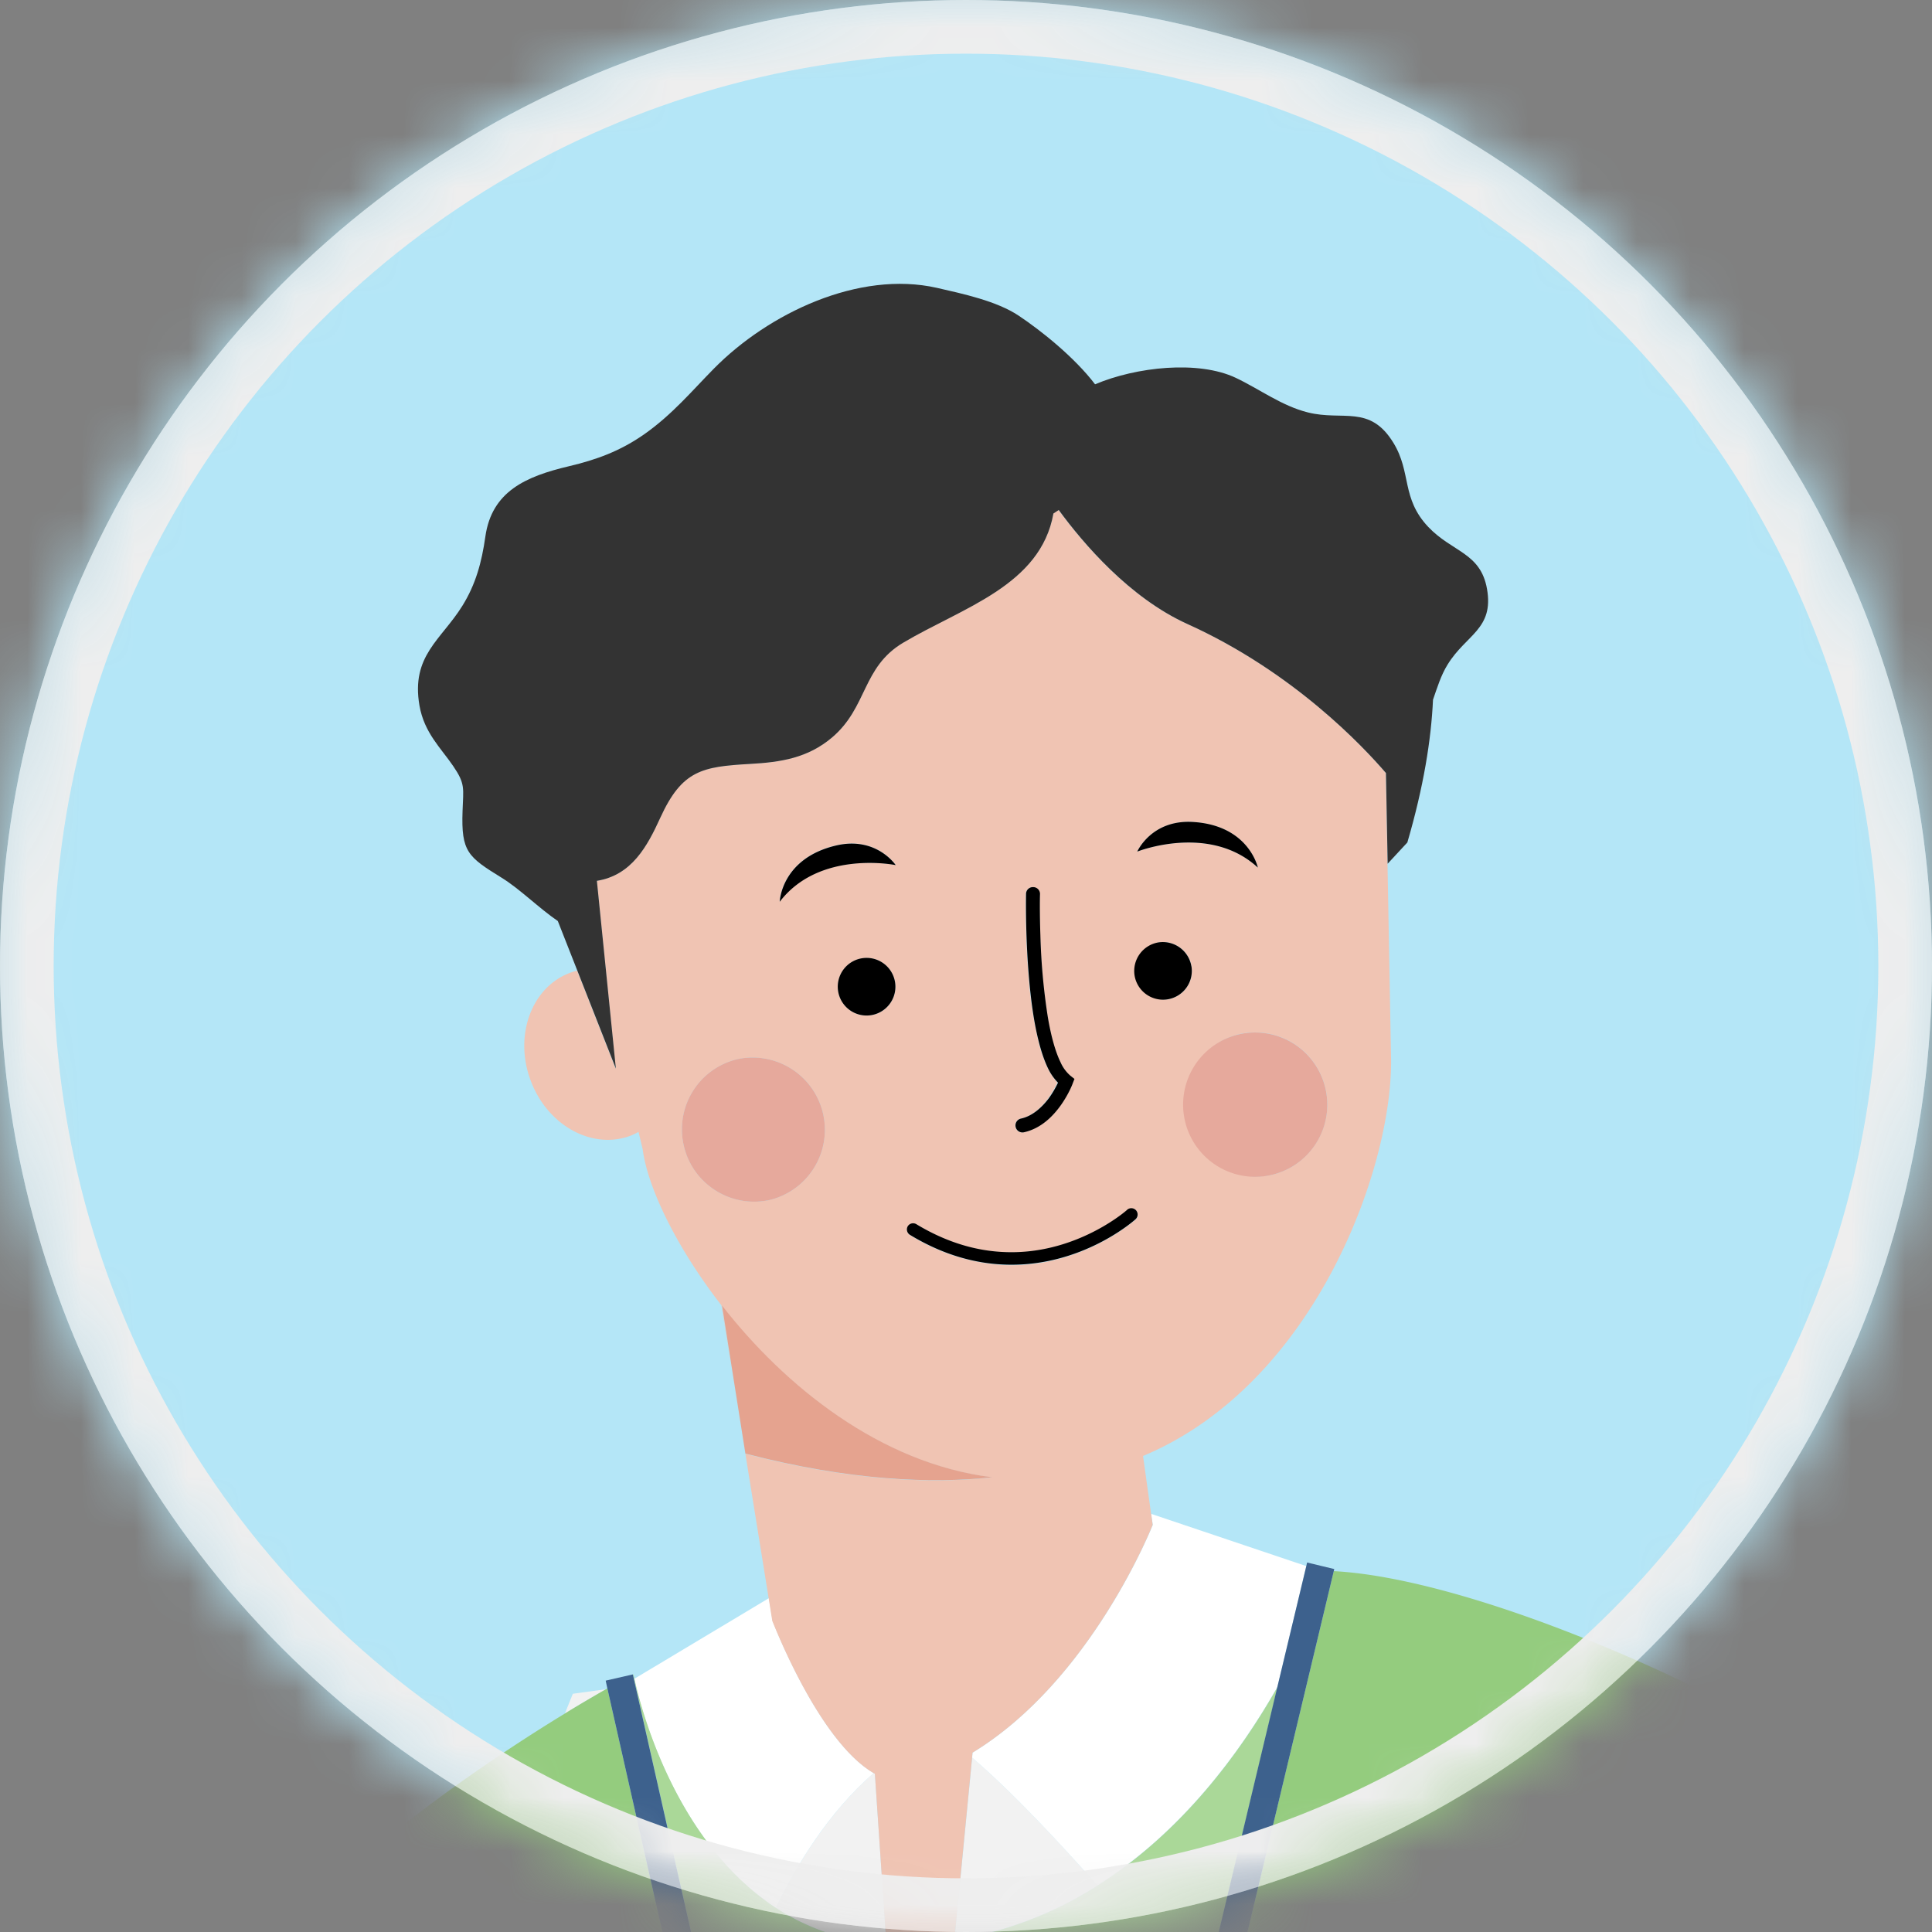 <svg width="36" height="36" viewBox="0 0 36 36" xmlns="http://www.w3.org/2000/svg" xmlns:xlink="http://www.w3.org/1999/xlink">
    <rect x="0" y="0" width="36" height="36" fill="#808080" stroke="none"/>
    <defs>
        <circle id="ua3l8bya5a" cx="18" cy="18" r="18"/>
    </defs>
    <g fill="none" fill-rule="evenodd">
        <mask id="r51wkzrjeb" fill="#fff">
            <use xlink:href="#ua3l8bya5a"/>
        </mask>
        <use fill="#D8D8D8" xlink:href="#ua3l8bya5a"/>
        <g fill-rule="nonzero" mask="url(#r51wkzrjeb)">
            <path fill="#B4E6F7" d="M36 36H0V0h36z"/>
            <path d="m18.115 32.751-.33 3.4a7.038 7.038 0 0 0 2.663-1.017c-.668-.758-1.558-1.717-2.333-2.383zM16.279 33.039c-.85.742-1.45 1.742-1.822 2.51a4.18 4.18 0 0 0 2.06.675l-.215-3.174c-.008-.003-.015-.006-.023-.011zM10.674 31.561l-.148.368c.3-.185.56-.335.765-.453l-.617.085z" fill="#F2F2F2"/>
            <path d="m18.123 32.658-.008.093c.775.666 1.665 1.625 2.333 2.383 1.569-.993 2.658-2.474 3.354-3.7l.539-2.252-2.89-.973.03.204s-1.136 2.894-3.358 4.245zM14.457 35.55c.372-.769.969-1.77 1.822-2.511-1.042-.61-1.883-2.836-1.883-2.836l-.068-.424-2.51 1.504c.107.489.737 3.025 2.639 4.267z" fill="#FFF"/>
            <path d="m17.653 57.147 6.152-25.711c-.696 1.226-1.786 2.708-3.355 3.7a7.038 7.038 0 0 1-3.2 1.085c-.256.02-.498.021-.729.006a4.207 4.207 0 0 1-2.06-.674c-1.901-1.242-2.533-3.779-2.638-4.267-.012-.053-.018-.087-.018-.087l-.01.005 5.858 25.943z" fill="#AAD898"/>
            <path d="M16.279 33.039c.008.005.015.008.023.011l.214 3.174a5.357 5.357 0 0 0 1.267-.073l.33-3.4.008-.093c2.221-1.35 3.357-4.245 3.357-4.245l-.029-.205-.15-1.078c3.234-1.355 4.683-5.455 4.62-7.472l-.065-3.564-.032-1.69c-.417-.489-1.721-1.884-3.698-2.777-1.08-.488-1.94-1.498-2.399-2.124-.032.02-.066.042-.098.065-.24 1.344-1.697 1.751-2.797 2.406-.773.46-.664 1.207-1.328 1.767-.453.383-.953.462-1.531.494-.889.05-1.266.118-1.669 1-.245.541-.534 1.073-1.182 1.178l.353 3.502-.719-1.829a1.05 1.05 0 0 0-.129.04c-.716.264-1.05 1.16-.74 2 .308.839 1.14 1.303 1.857 1.039.055-.02.105-.046.156-.073l.077.32c.09.702.618 1.817 1.467 2.91l.205 1.266-.198-1.258c1.17 1.498 2.946 2.941 5.035 3.199-1.13.122-2.647.067-4.595-.44l.434 2.692.068.425c.005-.003.846 2.223 1.888 2.833zm.678-10.025a.116.116 0 0 1-.039-.16.116.116 0 0 1 .16-.039c.596.363 1.156.505 1.66.522 1.251.047 2.159-.693 2.258-.78l.008-.008a.118.118 0 0 1 .166.008.119.119 0 0 1-.008.166c-.01.008-.994.899-2.433.851a3.689 3.689 0 0 1-1.772-.56zm4.798-4.392a.538.538 0 0 1-.168-1.061.536.536 0 0 1 .614.446.535.535 0 0 1-.446.615zm2.939 1.642c.175.72-.267 1.45-.988 1.626a1.346 1.346 0 0 1-.637-2.615 1.345 1.345 0 0 1 1.625.99zm-2.467-4.948c1.046.062 1.21.85 1.21.85-.901-.83-2.246-.298-2.246-.298s.263-.598 1.036-.552zm-2.704 4.59a2.687 2.687 0 0 1-.17-.49 7.816 7.816 0 0 1-.185-1.195c-.07-.815-.054-1.56-.054-1.563a.132.132 0 0 1 .132-.128.132.132 0 0 1 .128.132s-.003.078-.003.214c0 .135.002.326.01.548a12.4 12.4 0 0 0 .137 1.518c.056.336.136.64.238.85.058.12.123.208.184.252l.076.06-.035.09c-.003.005-.071.19-.217.396-.144.203-.366.435-.688.508a.13.13 0 0 1-.155-.1.13.13 0 0 1 .099-.155c.21-.045.384-.203.507-.37.084-.115.143-.228.177-.3a1.294 1.294 0 0 1-.18-.266zm-3.274-.992a.536.536 0 1 1-.17-1.058.536.536 0 0 1 .17 1.058zm-.675-3.16c.753-.18 1.116.364 1.116.364s-1.417-.292-2.164.68c0 .003.028-.802 1.048-1.045zm-2.828 5.612a1.346 1.346 0 0 1 .986-1.628 1.346 1.346 0 0 1 .637 2.615 1.344 1.344 0 0 1-1.623-.987z" fill="#F0C4B3"/>
            <path d="M52.287 84.43c-.966-5.318-4.048-22.288-4.137-22.59-1.445-5.013-6.1-18.669-6.352-19.488-.68-2.215-1.919-4.551-3.416-6.292 0-.006.003-.01.003-.01l-.068-.068c-.813-.93-1.697-1.683-2.61-2.145-3.602-2.502-8.38-4.433-10.854-4.561l-6.67 27.876 1.373-.069.092 6.695-3.927.196-.09-6.695 1.5-.075-5.814-25.743-.026.015c-.205.118-.465.268-.765.453-2.06 1.257-6.063 4.017-7.82 7.419a2.384 2.384 0 0 0-.228.732l-.015-.019-.01.19c-.004.042-.002.084-.007.125C2.334 42.79 1.574 58.35.842 59.124c-.634.67-7.369-6.749-10.042-9.747l-3.216 3.838C-9.682 56.948-1.28 67.949 2.91 68.18c1.362.076 3.59-4.787 5.41-9.46l1.909 13.773-.206 10.364 1.31-.043 11.37-.377 1.172-.04 14.37-.475.521-.018.646-.022-1.865-17.331-.583-10.046 4.46 9.77 6.882 22.173 3.982-2.019z" fill="#94CC7E"/>
            <path d="M18.49 27.527c-2.09-.258-3.868-1.702-5.036-3.2l.198 1.259.237 1.498c.002 0 .005 0 .007.003 1.946.506 3.463.56 4.594.44z" fill="#E5A38F"/>
            <path d="M11.122 16.413c.649-.105.938-.64 1.183-1.178.403-.882.78-.95 1.668-1 .579-.032 1.078-.11 1.531-.493.665-.564.556-1.31 1.329-1.768 1.099-.652 2.557-1.062 2.796-2.406.035-.023.067-.042.099-.065.459.626 1.318 1.636 2.399 2.125 1.974.892 3.278 2.287 3.698 2.776l.032 1.69.367-.396c.304-1.04.444-1.918.478-2.66.078-.224.148-.456.272-.655.345-.561.866-.66.734-1.41-.12-.677-.645-.682-1.094-1.154-.507-.536-.31-1.014-.65-1.568-.44-.718-.94-.402-1.593-.566-.487-.121-.898-.433-1.343-.644-.698-.331-1.855-.205-2.623.12-.378-.498-1-.997-1.425-1.28-.409-.272-1.036-.406-1.521-.517-1.46-.33-3.143.477-4.157 1.505-.407.413-.774.853-1.288 1.216-.459.323-.904.482-1.41.602-.805.19-1.44.468-1.56 1.311-.068.48-.179.89-.43 1.293-.394.633-.958.928-.798 1.856.089.509.402.794.627 1.125.232.339.19.413.176.842-.027.76.1.853.731 1.243.336.207.69.563 1.044.805l.363.922.719 1.828-.354-3.499z" fill="#333"/>
            <path d="M22.2 18.007a.54.54 0 0 0-.613-.447.54.54 0 0 0-.446.616.536.536 0 1 0 1.06-.17zM16.081 17.853a.537.537 0 1 0 .169 1.06.537.537 0 0 0-.169-1.06zM19.025 20.843a.13.13 0 0 0-.1.155.13.13 0 0 0 .156.1c.322-.072.544-.304.689-.508.145-.206.214-.388.216-.396l.035-.09-.076-.06a.712.712 0 0 1-.184-.252c-.102-.209-.182-.514-.238-.85a11.91 11.91 0 0 1-.137-1.518 16.72 16.72 0 0 1-.01-.548c0-.135.003-.213.003-.213a.127.127 0 0 0-.128-.133.127.127 0 0 0-.132.129c0 .002-.016.747.055 1.562.035.408.09.832.184 1.195.046.182.102.348.17.49.051.107.113.192.186.268a1.786 1.786 0 0 1-.177.299c-.128.167-.303.325-.512.37zM23.438 16.166s-.165-.788-1.211-.85c-.773-.046-1.036.552-1.036.552s1.345-.534 2.247.298zM16.69 16.12s-.363-.544-1.116-.364c-1.02.243-1.045 1.047-1.045 1.047.744-.974 2.161-.683 2.161-.683zM21.16 22.718a.119.119 0 0 0 .008-.166.118.118 0 0 0-.166-.009l-.008.008c-.1.088-1.01.827-2.259.78-.501-.017-1.063-.159-1.66-.52a.117.117 0 0 0-.16.038.118.118 0 0 0 .04.16c.628.382 1.232.536 1.772.555 1.439.052 2.422-.836 2.433-.846z" fill="#000"/>
            <path d="M14.369 22.353a1.346 1.346 0 0 0-.637-2.615 1.344 1.344 0 0 0-.986 1.628c.175.72.904 1.163 1.623.987zM22.084 20.903a1.342 1.342 0 1 0 2.61-.636 1.345 1.345 0 0 0-1.625-.99 1.346 1.346 0 0 0-.985 1.626z" fill="#E6A99C"/>
            <path fill="#3D618D" d="m17.133 57.207 1.053-.055 6.667-27.876.009-.039-.506-.122-.015.067-.539 2.251-6.149 25.714L11.792 31.2l-.506.116.031.144z"/>
        </g>
        <circle stroke="#EEE" mask="url(#r51wkzrjeb)" cx="18" cy="18" r="17.5"/>
    </g>
</svg>
